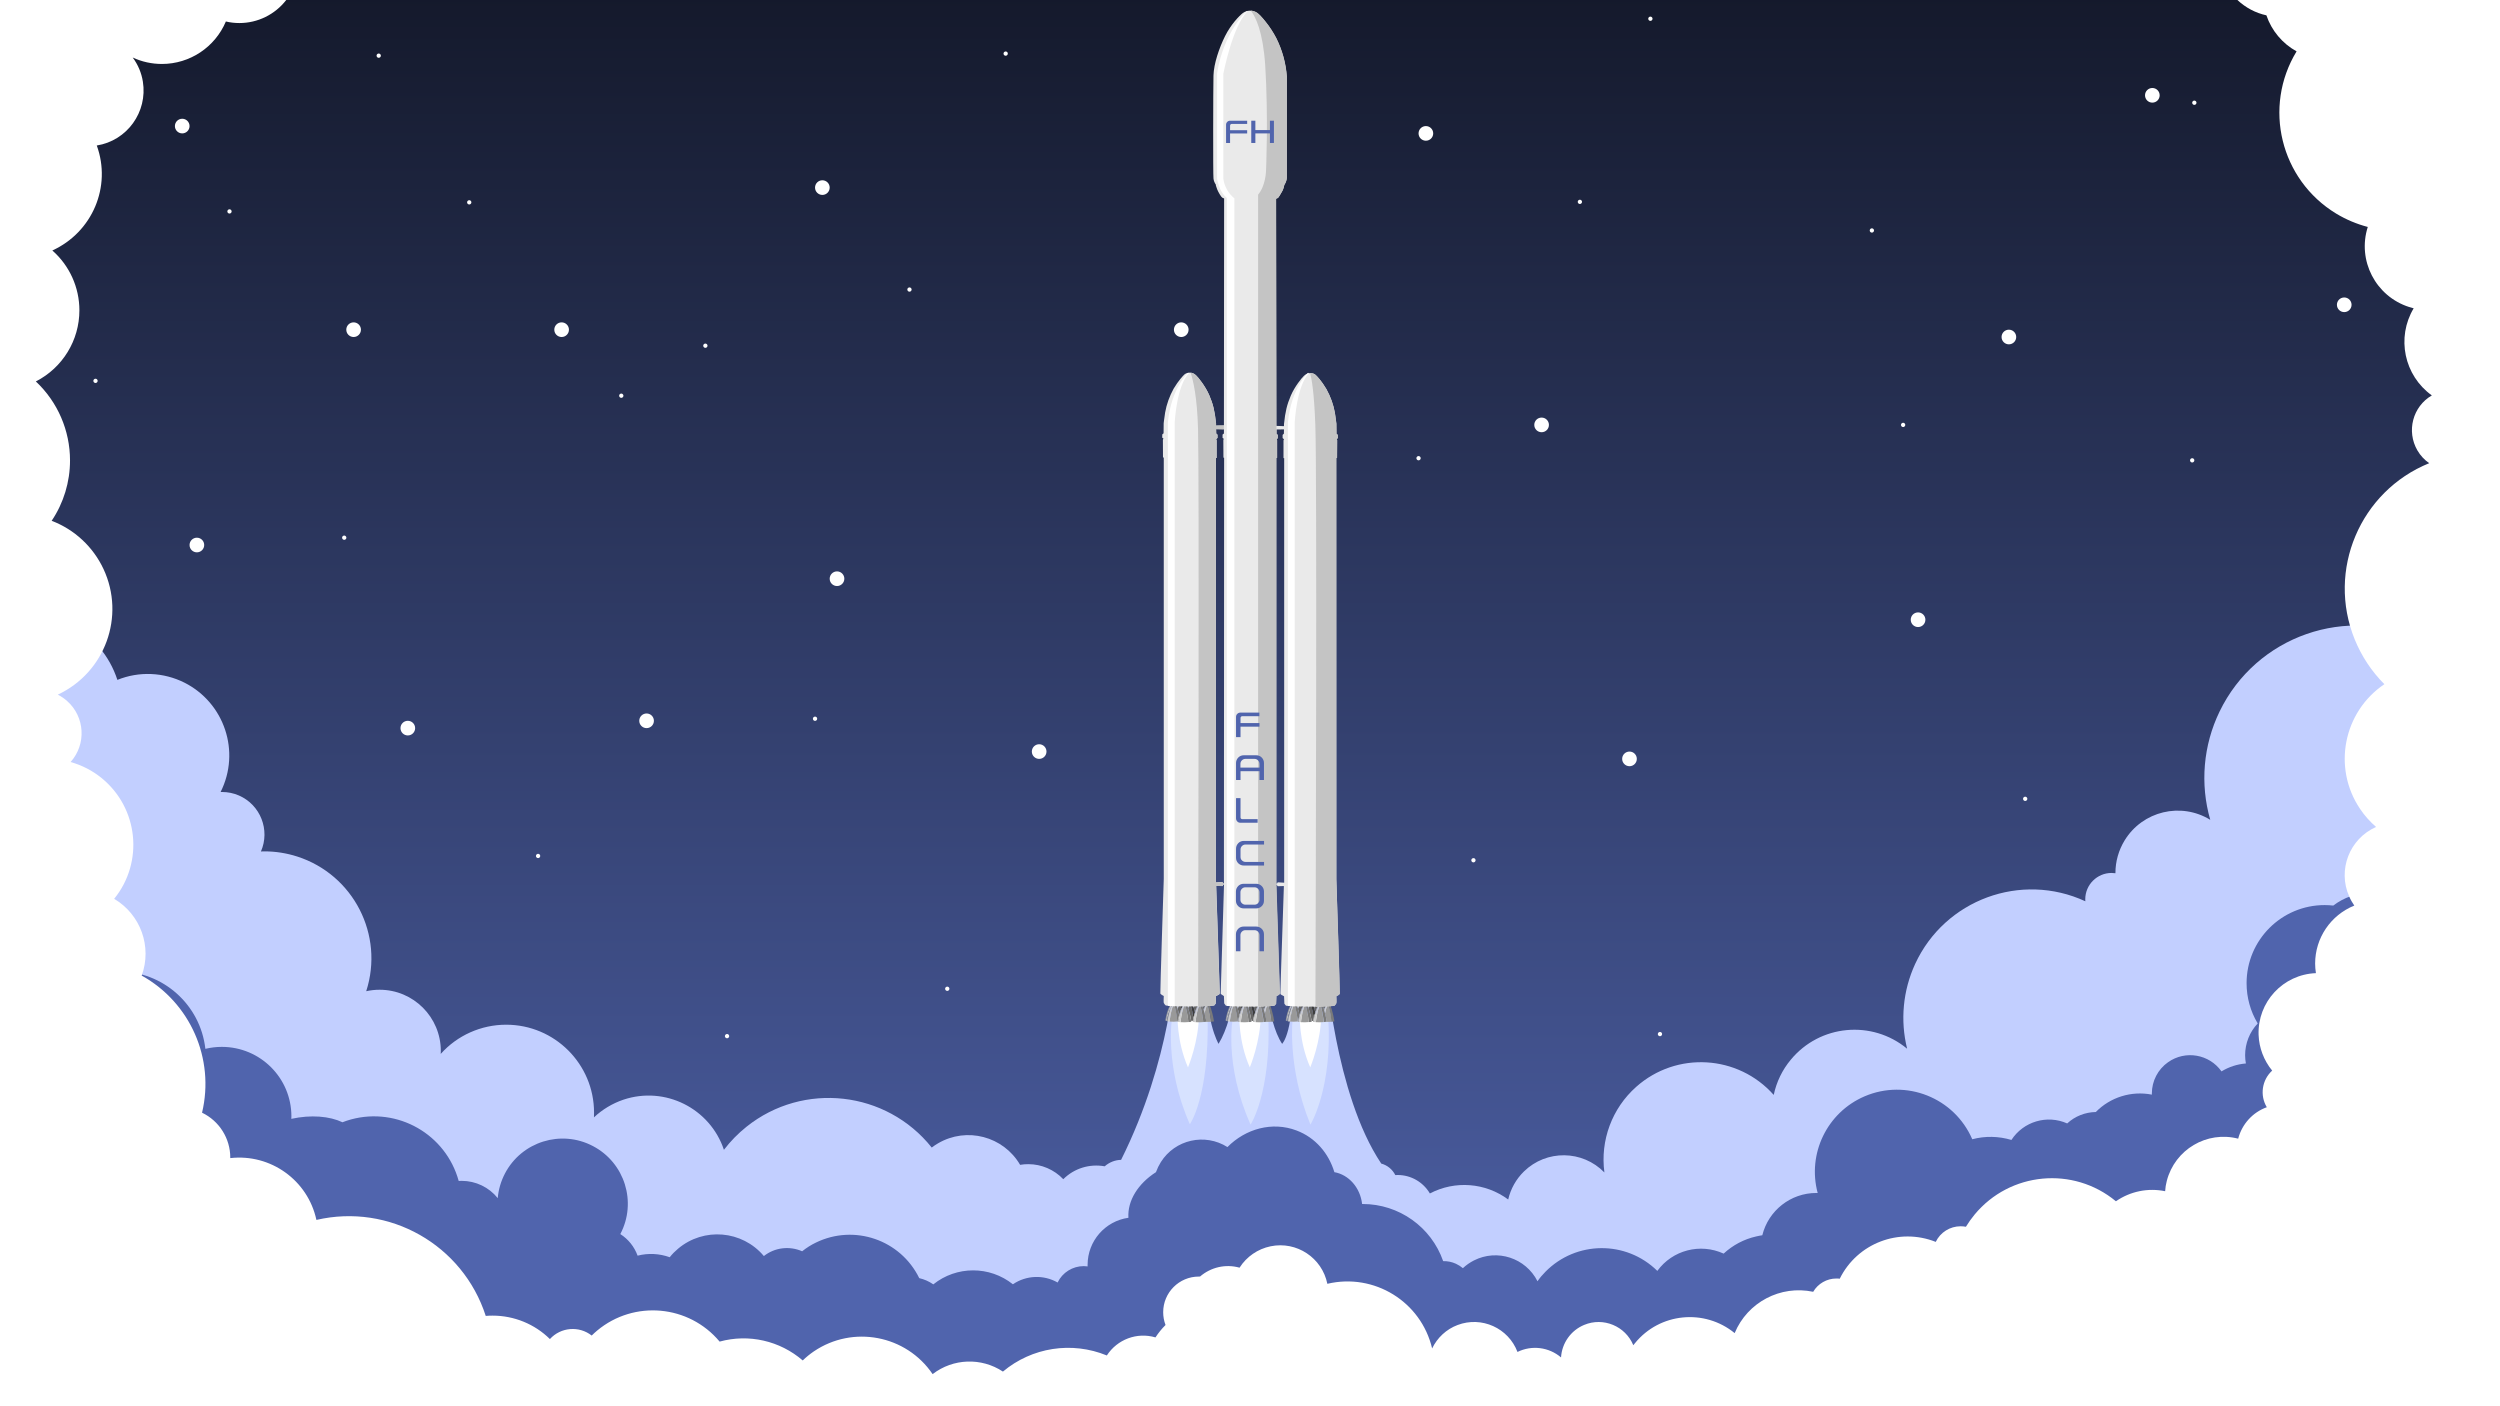 <?xml version="1.0" encoding="utf-8"?>
<!-- Generator: Adobe Illustrator 22.1.0, SVG Export Plug-In . SVG Version: 6.00 Build 0)  -->
<svg version="1.1" id="Layer_1" xmlns="http://www.w3.org/2000/svg" xmlns:xlink="http://www.w3.org/1999/xlink" x="0px" y="0px"
	 viewBox="0 0 2560 1440" style="enable-background:new 0 0 2560 1440;" xml:space="preserve">
<rect x="0" y="0" width="2560" height="1440" fill="#333333" stroke="none"/>
<style type="text/css">
	.st0{fill:url(#SVGID_1_);}
	.st1{fill:#FFFFFF;}
	.st2{fill:#C2CFFF;}
	.st3{fill:#D7E2FF;}
	.st4{fill:#5064AD;}
	.st5{fill:#999999;}
	.st6{fill:#CCCCCC;}
	.st7{fill:#666666;}
	.st8{fill:#3D3D3D;}
	.st9{fill:#7A7A7A;}
	.st10{fill:#EAEAEA;}
	.st11{fill:#C4C4C4;}
	.st12{enable-background:new    ;}
</style>
<title>Artboard 1</title>
<linearGradient id="SVGID_1_" gradientUnits="userSpaceOnUse" x1="1280" y1="1435" x2="1280" y2="-489">
	<stop  offset="0" style="stop-color:#5064AD"/>
	<stop  offset="1" style="stop-color:#000000"/>
</linearGradient>
<rect class="st0" width="2560" height="1440"/>
<circle class="st1" cx="186.6" cy="129.1" r="7.5"/>
<circle class="st1" cx="362.1" cy="337.6" r="7.5"/>
<circle class="st1" cx="575.1" cy="337.6" r="7.5"/>
<circle class="st1" cx="662.1" cy="738.1" r="7.5"/>
<circle class="st1" cx="857.1" cy="592.6" r="7.5"/>
<circle class="st1" cx="1064.1" cy="769.6" r="7.5"/>
<circle class="st1" cx="417.6" cy="745.6" r="7.5"/>
<circle class="st1" cx="201.6" cy="558.1" r="7.5"/>
<circle class="st1" cx="164.1" cy="793.6" r="7.5"/>
<circle class="st1" cx="1209.6" cy="337.6" r="7.5"/>
<circle class="st1" cx="842.1" cy="192.1" r="7.5"/>
<circle class="st1" cx="1460.1" cy="136.6" r="7.5"/>
<circle class="st1" cx="1578.6" cy="435.1" r="7.5"/>
<circle class="st1" cx="1668.6" cy="777.1" r="7.5"/>
<circle class="st1" cx="1964.1" cy="634.6" r="7.5"/>
<circle class="st1" cx="2057.1" cy="345.1" r="7.5"/>
<circle class="st1" cx="2204" cy="97.6" r="7.5"/>
<circle class="st1" cx="2400.5" cy="312.1" r="7.5"/>
<circle class="st1" cx="2439.5" cy="678.1" r="7.5"/>
<circle class="st1" cx="2232.5" cy="967.6" r="7.5"/>
<path class="st1" d="M636.2,403c-1.2,0-2.2,1-2.2,2.2s1,2.2,2.2,2.2s2.2-1,2.2-2.2l0,0C638.3,404,637.4,403,636.2,403z"/>
<path class="st1" d="M722.3,351.8c-1.2,0-2.2,1-2.2,2.2s1,2.2,2.2,2.2s2.2-1,2.2-2.2l0,0C724.5,352.8,723.5,351.8,722.3,351.8z"/>
<path class="st1" d="M931.3,294.3c-1.2,0-2.2,1-2.2,2.2s1,2.2,2.2,2.2s2.2-1,2.2-2.2l0,0C933.5,295.3,932.5,294.3,931.3,294.3z"/>
<path class="st1" d="M480.5,205c-1.2,0-2.2,1-2.2,2.2s1,2.2,2.2,2.2s2.2-1,2.2-2.2S481.7,205,480.5,205L480.5,205z"/>
<path class="st1" d="M235,214.3c-1.2,0-2.2,1-2.2,2.2s1,2.2,2.2,2.2s2.2-1,2.2-2.2l0,0C237.2,215.3,236.2,214.3,235,214.3z"/>
<path class="st1" d="M352.5,548.4c-1.2,0-2.2,1-2.2,2.2s1,2.2,2.2,2.2s2.2-1,2.2-2.2l0,0C354.6,549.4,353.7,548.4,352.5,548.4z"/>
<path class="st1" d="M834.6,733.8c-1.2,0-2.2,1-2.2,2.2s1,2.2,2.2,2.2s2.2-1,2.2-2.2l0,0C836.8,734.7,835.8,733.8,834.6,733.8z"/>
<path class="st1" d="M551,874.3c-1.2,0-2.2,1-2.2,2.2s1,2.2,2.2,2.2s2.2-1,2.2-2.2l0,0C553.2,875.3,552.2,874.3,551,874.3z"/>
<path class="st1" d="M97.8,387.8c-1.2,0-2.2,1-2.2,2.2s1,2.2,2.2,2.2s2.2-1,2.2-2.2S99,387.8,97.8,387.8L97.8,387.8z"/>
<path class="st1" d="M387.8,54.8c-1.2,0-2.2,1-2.2,2.2s1,2.2,2.2,2.2s2.2-1,2.2-2.2S389,54.8,387.8,54.8L387.8,54.8z"/>
<path class="st1" d="M1029.8,52.7c-1.2,0-2.2,1-2.2,2.2s1,2.2,2.2,2.2s2.2-1,2.2-2.2l0,0C1032,53.6,1031,52.7,1029.8,52.7
	L1029.8,52.7z"/>
<path class="st1" d="M1690,17c-1.2,0-2.2,1-2.2,2.2s1,2.2,2.2,2.2s2.2-1,2.2-2.2S1691.2,17,1690,17L1690,17z"/>
<path class="st1" d="M1617.8,204.5c-1.2,0-2.2,1-2.2,2.2s1,2.2,2.2,2.2s2.2-1,2.2-2.2S1619,204.5,1617.8,204.5L1617.8,204.5z"/>
<path class="st1" d="M1452.6,467c-1.2,0-2.2,1-2.2,2.2s1,2.2,2.2,2.2s2.2-1,2.2-2.2C1454.8,468,1453.8,467,1452.6,467L1452.6,467z"
	/>
<path class="st1" d="M1948.8,432.9c-1.2,0-2.2,1-2.2,2.2s1,2.2,2.2,2.2s2.2-1,2.2-2.2S1950,432.9,1948.8,432.9L1948.8,432.9z"/>
<path class="st1" d="M1916.8,233.8c-1.2,0-2.2,1-2.2,2.2s1,2.2,2.2,2.2s2.2-1,2.2-2.2S1918,233.8,1916.8,233.8L1916.8,233.8z"/>
<path class="st1" d="M2247,103c-1.2,0-2.2,1-2.2,2.2s1,2.2,2.2,2.2s2.2-1,2.2-2.2l0,0C2249.2,104,2248.2,103,2247,103z"/>
<path class="st1" d="M2244.8,469.2c-1.2,0-2.2,1-2.2,2.2s1,2.2,2.2,2.2s2.2-1,2.2-2.2l0,0C2247,470.1,2246,469.2,2244.8,469.2
	L2244.8,469.2z"/>
<path class="st1" d="M2073.8,815.8c-1.2,0-2.2,1-2.2,2.2s1,2.2,2.2,2.2s2.2-1,2.2-2.2l0,0C2076,816.8,2075,815.8,2073.8,815.8z"/>
<path class="st1" d="M1699.8,1056.7c-1.2,0-2.2,1-2.2,2.2s1,2.2,2.2,2.2s2.2-1,2.2-2.2l0,0C1702,1057.6,1701,1056.7,1699.8,1056.7
	L1699.8,1056.7z"/>
<path class="st1" d="M1508.8,878.7c-1.2,0-2.2,1-2.2,2.2s1,2.2,2.2,2.2s2.2-1,2.2-2.2l0,0C1511,879.6,1510,878.7,1508.8,878.7
	L1508.8,878.7z"/>
<path class="st1" d="M970,1010.3c-1.2,0-2.2,1-2.2,2.2s1,2.2,2.2,2.2s2.2-1,2.2-2.2l0,0C972.2,1011.3,971.2,1010.3,970,1010.3z"/>
<path class="st1" d="M744.5,1058.8c-1.2,0-2.2,1-2.2,2.2s1,2.2,2.2,2.2s2.2-1,2.2-2.2S745.7,1058.8,744.5,1058.8L744.5,1058.8z"/>
<path class="st2" d="M2560,695.3V585.8c-30.2-12.1-64.6,2.5-76.7,32.8c-4.8,11.9-5.6,25.1-2.2,37.5c-77.6-37.5-170.8-5-208.3,72.6
	c-16.7,34.5-20.1,74-9.5,110.8c-30-18.4-69.3-9-87.7,21.1c-6.1,10-9.4,21.5-9.4,33.3c0,0.1,0,0.2,0,0.3c-1.3-0.2-2.6-0.3-3.9-0.3
	c-14.9,0-27,12.1-27,27c0,0.7,0,1.4,0.1,2c-65.8-30.4-143.9-1.7-174.3,64.2c-12.5,27.2-15.4,57.8-8.2,86.8
	c-36-29.8-89.3-24.8-119.1,11.2c-8.7,10.4-14.7,22.8-17.5,36.1c-36.6-41.2-99.6-44.9-140.8-8.3c-24.8,22-37,54.9-32.6,87.7
	c-22.5-23.1-59.4-23.5-82.4-1c-8,7.8-13.6,17.8-16.1,28.7c-23.3-17.3-54.5-19.7-80.2-6.2c-6.9-11.7-19.4-18.9-33-18.9
	c-0.8,0-1.6,0-2.4,0.1c-2.9-5.8-8.1-10.1-14.4-11.8c-47.8-71.3-56.7-201.8-56.7-201.8l-34.4-0.2c2.7,67.3-10.4,79.4-10.4,79.4
	c-16-24.1-18.1-80-18.1-80H1266c0,0,0,50.1-18.2,80c0,0-15-25.4-11.8-79.2l-33,0.2c0,0-3.1,93.8-55,197.8
	c-6.2,0.1-12.1,2.5-16.8,6.6c-15.5-2.8-31.3,2.1-42.4,13.2c-9.3-9.8-22.3-15.4-35.8-15.4c-2.8,0-5.7,0.2-8.4,0.7
	c-17.1-29.3-54.8-39.2-84.1-22c-2.2,1.3-4.4,2.7-6.4,4.3c-46.5-58.3-131.5-67.8-189.7-21.3c-8.6,6.9-16.4,14.8-23.1,23.6
	c-14.3-42.6-60.4-65.6-103-51.3c-11.2,3.8-21.5,10-30.1,18.1c0.1-1.6,0.1-3.3,0.1-4.9c0-49.7-40.3-90-90-90c-25.6,0-50,10.9-67,29.9
	c0-1,0.1-2,0.1-3c0-34.6-28-62.7-62.7-62.7c-4.6,0-9.2,0.5-13.7,1.5c18.6-57.6-13-119.3-70.6-137.9c-10.9-3.5-22.2-5.3-33.6-5.3
	c-1.2,0-2.4,0-3.6,0.1c9.6-22-0.5-47.7-22.5-57.3c-5.5-2.4-11.4-3.6-17.4-3.6h-1.4c20.7-41.2,4-91.3-37.1-112
	c-21.4-10.7-46.4-11.8-68.6-2.8c-16.3-50.1-69.1-78.7-120-65v779h2560V695.3H2560z"/>
<path class="st3" d="M1200.3,1041.4c0,0-8.5,49.8,18.1,109.8c0,0,19.9-27.5,18.2-109.8H1200.3z"/>
<path class="st3" d="M1262.5,1041.8c0,0-9.7,47.5,18.1,109.8c0,0,21.2-32.3,18.2-109.8H1262.5z"/>
<path class="st3" d="M1360.1,1041.8h-36.3c0,0-6.4,49.8,18.1,109.8C1342,1151.5,1364.8,1113.8,1360.1,1041.8z"/>
<path class="st4" d="M2486.1,823c-5.9,15.5-8.1,32.1-6.4,48.6c-21.2,4.6-36.8,22.6-38.3,44.3c-4.6-1-9.2-1.6-13.9-1.6
	c-13.8,0-27.3,4.6-38.2,13c-2.9-0.3-5.8-0.5-8.8-0.5c-44.2,0-80,35.8-80,80c0,14.5,3.9,28.8,11.4,41.2c-8.3,8.8-12.9,20.4-12.9,32.6
	c0,2.8,0.3,5.7,0.8,8.4c-8.9,0.7-17.4,3.5-25,8.1c-12.5-17.7-37-21.9-54.7-9.4c-10.4,7.3-16.6,19.3-16.6,32c0,0.4,0,0.8,0,1.2
	c-20.9-4.1-42.5,2.6-57.4,17.8c-10.9,0.2-21.3,4.3-29.3,11.7c-20.6-9.2-44.8-2-57.1,16.9c-13.1-3.9-27-4.2-40.1-0.7
	c-18.4-42.6-67.8-62.2-110.4-43.9c-38.3,16.5-58.7,58.7-47.9,98.9c-0.5,0-1,0-1.4,0c-26.2,0-49,17.9-55.3,43.3
	c-2.1,0.3-4.1,0.7-6.2,1.2c-12.5,2.8-24,8.9-33.4,17.6c-24-11-52.4-3.6-67.9,17.7c-31.9-31.4-83.1-31-114.5,0.8
	c-3,3-5.8,6.3-8.2,9.8c-12.1-23.9-41.3-33.4-65.1-21.3c-4.1,2.1-7.9,4.7-11.3,7.9c-2.2-1.8-4.5-3.3-7.1-4.5
	c-4.1-1.9-8.6-2.8-13.1-2.7c-12.2-35-45.3-58.5-82.4-58.5h-0.6c-1.9-16.7-13.6-30-28.4-32.6c-5.8-19.3-19.4-35.4-38.8-42.7
	c-24.8-9.4-52.1-1.8-70.7,17c-23.1-14.6-53.7-7.7-68.2,15.4c-2,3.2-3.7,6.7-5,10.3c-18.3,11.7-29.3,29.2-28.2,46.7
	c-23.9,3.4-41.7,23.8-41.8,48c0,0.6,0,1.2,0,1.8c-1.3-0.2-2.6-0.3-3.9-0.3c-11.4,0-21.9,6.5-26.8,16.8c-14.3-8.2-32.1-7.5-45.8,1.8
	c-23.8-19-57.7-19-81.5,0.1c-4.4-3.1-9.3-5.2-14.4-6.4c-19.2-39.3-66.5-55.5-105.8-36.4c-5,2.4-9.7,5.4-14.1,8.9
	c-13-5.7-28.1-3.9-39.2,4.9c-22.2-26.4-61.6-29.7-87.9-7.5c-3.1,2.6-6,5.5-8.5,8.7c-10.6-3.8-22-4.4-32.9-1.6
	c-3.3-9.1-9.5-16.9-17.7-22.1c17.2-32.6,4.6-73-28-90.1c-32.6-17.2-73-4.6-90.1,28c-4.1,7.9-6.7,16.5-7.4,25.3
	c-9-11.2-22.6-17.7-36.9-17.7c-1,0-2.1,0.1-3.1,0.1c-13.1-47.8-62.4-76-110.3-63c-3,0.8-5.9,1.8-8.7,2.9
	c-13.3-6.3-32.3-7.9-52.4-3.5c0-0.8,0.1-1.7,0.1-2.5c0-39.4-31.9-71.2-71.3-71.2c-5.7,0-11.3,0.7-16.8,2
	c-5.1-45.1-43.3-79.3-88.7-79.3c-4.2,0-8.3,0.3-12.4,0.9c-2.3-23.9-23.5-41.5-47.4-39.2c-2.8,0.3-5.5,0.8-8.1,1.6
	c-1.9-17-15.2-30.6-32.2-32.9c0.6-3.6,0.9-7.2,1-10.8c0-18.4-8.1-35.9-22.1-47.8V1409h2560V760.2
	C2529.1,763.9,2499.5,787.6,2486.1,823z"/>
<path class="st1" d="M1216.5,1093c0,0,11.2-26.7,11.2-54.3h-21.8C1205.8,1038.7,1204.6,1065.8,1216.5,1093z"/>
<path class="st1" d="M1279.8,1093c0,0,11.2-26.7,11.2-54.3h-21.8C1269.1,1038.7,1267.8,1065.8,1279.8,1093z"/>
<path class="st1" d="M1331,1038.7c0,0-1.3,27.2,10.7,54.3c0,0,11.2-26.7,11.2-54.3H1331z"/>
<path class="st5" d="M1198.6,1028.5c0,0-3.4,5-5.3,16.2c0,0,0,0.4,0.3,0.5l0.5,0.1c0.8-5.8,2.5-11.5,5-16.8L1198.6,1028.5
	L1198.6,1028.5z"/>
<path class="st6" d="M1194.8,1045.3c0.7-4.7,2.1-9.4,4-13.8c0.3-1.1,0.7-2.2,1-3h-0.8c-2.5,5.3-4.2,11-5,16.8l0,0H1194.8
	L1194.8,1045.3z"/>
<path class="st7" d="M1207.5,1039.3c0.6-2.1,1.3-4.2,2.2-6.2c-0.5-2-0.9-3.7-1.1-4.5h-1.2c-0.6,1.5-1,3-1.4,4.5
	C1206.5,1035.2,1207.1,1037.3,1207.5,1039.3z"/>
<path class="st5" d="M1206.5,1028.6h-0.4c-0.4,0.6-0.7,1.3-1,1.9l0.3,0.8C1206,1029.6,1206.5,1028.6,1206.5,1028.6z"/>
<path class="st8" d="M1211.1,1030.1c-0.2-0.6-0.4-1.1-0.6-1.6h-2v0.1c0.2,0.8,0.6,2.4,1.1,4.5
	C1210,1032.1,1210.5,1031.1,1211.1,1030.1z"/>
<path class="st6" d="M1205.9,1033c0.4-1.5,0.9-3,1.4-4.5h-0.8c0,0-0.5,1-1.2,2.7C1205.5,1031.9,1205.7,1032.4,1205.9,1033z"/>
<path class="st7" d="M1231,1029.6c0.5,1.3,1,2.8,1.4,4.2c0.2-0.5,0.3-0.9,0.5-1.3c-0.4-1.7-0.7-3.1-0.9-3.8h-1.2l-0.3,0.8h0.5
	V1029.6z"/>
<path class="st5" d="M1230,1028.8h-0.4c0,0-0.2,0.3-0.5,0.8h0.5L1230,1028.8z"/>
<path class="st8" d="M1234.3,1029.8c-0.1-0.4-0.3-0.7-0.4-1.1h-2l0,0c0.2,0.7,0.5,2.1,0.9,3.8
	C1233.3,1031.6,1233.8,1030.7,1234.3,1029.8z"/>
<path class="st6" d="M1230.5,1029.6l0.3-0.8h-0.8l-0.4,0.8H1230.5z"/>
<path class="st7" d="M1223.6,1036.5c0.6-1.9,1.4-3.8,2.3-5.7c-0.4-1.6-0.7-2.8-0.8-3.4h-1.2c-0.6,1.5-1.1,3-1.5,4.6
	C1222.8,1033.5,1223.2,1035.1,1223.6,1036.5z"/>
<path class="st5" d="M1223.1,1027.4h-0.4c-0.4,0.6-0.8,1.3-1.1,2c0.1,0.3,0.2,0.6,0.3,0.8
	C1222.5,1028.5,1223.1,1027.4,1223.1,1027.4z"/>
<path class="st8" d="M1226.6,1029.7h1.2c-0.3-0.8-0.5-1.6-0.8-2.3h-2v0.1c0.2,0.7,0.5,1.9,0.8,3.4
	C1226.3,1030.1,1226.6,1029.7,1226.6,1029.7z"/>
<path class="st6" d="M1222.3,1032c0.4-1.6,0.9-3.1,1.5-4.6h-0.8c0,0-0.5,1-1.3,2.9C1222,1030.9,1222.2,1031.4,1222.3,1032z"/>
<path class="st7" d="M1222,1042.5c-0.6-4.7-1.6-9.4-2.8-14.1h-1.2c-0.5,1.2-0.9,2.5-1.3,3.8c1.4,4.4,2.4,8.8,3.2,13.3l1.5-0.1
	C1221.6,1044.3,1221.8,1043.4,1222,1042.5z"/>
<path class="st5" d="M1217.1,1028.4h-0.4c-0.3,0.5-0.6,1-0.8,1.5c0.1,0.3,0.2,0.5,0.3,0.7
	C1216.7,1029.2,1217.1,1028.4,1217.1,1028.4z"/>
<path class="st8" d="M1222,1042.5c0.4-2,1-4,1.6-5.9c-0.4-1.5-0.8-3-1.2-4.5c-0.2-0.6-0.4-1.2-0.6-1.7c-0.1-0.3-0.2-0.6-0.3-0.8
	s-0.3-0.8-0.4-1.1h-1.9v0.1C1220.4,1033,1221.4,1037.7,1222,1042.5z"/>
<path class="st6" d="M1216.7,1032.2c0.4-1.3,0.8-2.5,1.3-3.8h-0.8c0,0-0.4,0.8-1,2.2C1216.3,1031.1,1216.5,1031.6,1216.7,1032.2z"/>
<path class="st5" d="M1202.6,1029.1h-1.2c-1.2,3.4-2.2,6.8-2.8,10.3c-0.7,3.6-0.8,6.6-0.8,6.7c2.6,0.2,5.3,0.2,7.9-0.1
	C1205.1,1040.3,1204.1,1034.6,1202.6,1029.1z"/>
<path class="st5" d="M1197.7,1046.1l-2.1-0.2C1196,1045.9,1196.7,1046,1197.7,1046.1z"/>
<path class="st5" d="M1200.6,1029.1h0.7c-0.1-0.2-0.1-0.4-0.2-0.6h-1.2c-0.3,0.9-0.7,1.9-1,3c-1.9,4.4-3.3,9-4,13.8v0.1l-0.7-0.1
	l0.7,0.1c0,0.1,0,0.4,0.3,0.4l0.5,0.1C1196.4,1040.1,1198.1,1034.4,1200.6,1029.1z"/>
<path class="st9" d="M1207.5,1039.3c-0.4-2-1-4.2-1.6-6.3c-0.2-0.6-0.4-1.2-0.6-1.7l-0.3-0.8c-0.2-0.5-0.3-1-0.5-1.4h-1.3l-0.2-0.6
	h-2l0,0c0,0.2,0.1,0.3,0.2,0.6h1.3c1.5,5.5,2.5,11.2,3.1,16.9l0,0h0.4v-0.1C1206.5,1043.4,1207,1041.2,1207.5,1039.3z"/>
<path class="st6" d="M1198.6,1039.4c0.6-3.5,1.5-7,2.8-10.3h-0.8c-2.5,5.3-4.2,11-5,16.8l0,0l2.1,0.2l0,0
	C1197.7,1046.1,1197.9,1043.1,1198.6,1039.4z"/>
<path class="st5" d="M1213.8,1029.7h-1.2c-1.2,3.3-2.2,6.8-2.8,10.3c-0.7,3.6-0.8,6.6-0.8,6.7c2.6,0.2,5.3,0.2,7.9-0.1
	C1216.3,1040.9,1215.3,1035.2,1213.8,1029.7z"/>
<path class="st5" d="M1208.9,1046.6l-2.1-0.2C1207.3,1046.5,1208,1046.6,1208.9,1046.6z"/>
<path class="st5" d="M1211.8,1029.7h-0.4c-0.1,0.2-0.2,0.3-0.3,0.5c-0.5,0.9-1,1.9-1.4,2.9c-0.9,2-1.6,4.1-2.2,6.2
	c-0.5,1.9-1,4.1-1.5,6.6v0.1c0,0.2,0.1,0.4,0.3,0.4l0.5,0.1C1207.6,1040.6,1209.3,1035,1211.8,1029.7z"/>
<path class="st9" d="M1216.7,1032.2c-0.2-0.5-0.3-1-0.5-1.6c-0.1-0.3-0.2-0.5-0.3-0.7l-0.1-0.3h-2v0.1c1.5,5.5,2.5,11.2,3.1,16.9
	l0,0h0.6h0.1c0.6,0,1.2-0.1,1.9-0.2c0,0,0.4,0,0.4-0.3c0-0.2,0-0.3-0.1-0.5C1219.1,1041,1218,1036.5,1216.7,1032.2z"/>
<path class="st6" d="M1209.8,1040c0.6-3.5,1.5-7,2.8-10.3h-0.8c-2.5,5.3-4.2,11-5,16.8l0,0l2.1,0.2l0,0
	C1208.9,1046.7,1209.2,1043.6,1209.8,1040z"/>
<path class="st5" d="M1235.8,1029.4c-1,2.7-1.8,5.5-2.4,8.3c1.1,4.3,1.7,8.1,1.7,8.3c0,0.2-0.2,0.4-0.4,0.3l-1.1,0.1
	c2.2,0.1,4.3,0,6.5-0.1c-0.6-5.7-1.6-11.4-3.1-16.9L1235.8,1029.4L1235.8,1029.4z"/>
<path class="st5" d="M1232.4,1033.9c0.1,0.4,0.2,0.8,0.3,1.1c0.6-1.9,1.4-3.8,2.3-5.6h-0.4l-0.3,0.4c-0.5,0.9-1,1.8-1.4,2.8
	C1232.8,1033,1232.6,1033.4,1232.4,1033.9z"/>
<path class="st9" d="M1237,1029.3L1237,1029.3c1.5,5.6,2.5,11.2,3.1,17l0,0l0.6-0.1h0.1c0.6,0,1.2-0.1,1.9-0.2c0,0,0.4,0,0.4-0.3
	c-0.9-5.6-2.3-11.1-4.2-16.4H1237z"/>
<path class="st6" d="M1232.8,1035c0.3,0.9,0.5,1.8,0.7,2.7c0.6-2.8,1.4-5.6,2.4-8.3h-0.8C1234.1,1031.2,1233.4,1033.1,1232.8,1035z"
	/>
<path class="st5" d="M1229.1,1029.7L1229.1,1029.7L1229.1,1029.7h-1.2c-1.2,3.4-2.2,6.8-2.8,10.3c-0.7,3.6-0.8,6.6-0.8,6.7
	c2.6,0.2,5.3,0.2,7.9-0.1C1231.6,1040.9,1230.6,1035.2,1229.1,1029.7z"/>
<path class="st5" d="M1224.2,1046.7l-2.1-0.2C1222.5,1046.5,1223.2,1046.6,1224.2,1046.7z"/>
<path class="st5" d="M1227.1,1029.7h-0.4c0,0-0.3,0.4-0.7,1.2c-0.9,1.8-1.7,3.7-2.3,5.7c-0.6,1.9-1.2,3.9-1.6,5.9
	c-0.2,0.9-0.4,1.9-0.6,2.9c0,0.2-0.1,0.3-0.1,0.5c0,0,0,0.4,0.3,0.5l0.5,0.1C1222.9,1040.7,1224.5,1035,1227.1,1029.7z"/>
<path class="st9" d="M1235.2,1046c0-0.2-0.6-4-1.7-8.3c-0.2-0.9-0.4-1.8-0.7-2.7c-0.1-0.4-0.2-0.8-0.3-1.1c-0.4-1.5-0.9-2.9-1.4-4.2
	h-2l0,0c1.5,5.5,2.5,11.2,3.1,16.9l0,0l0.6-0.1h0.1l0.8-0.1l1.1-0.1C1234.9,1046.4,1235.1,1046.2,1235.2,1046L1235.2,1046z"/>
<path class="st6" d="M1225.1,1040c0.6-3.5,1.5-7,2.8-10.3h-0.8c-2.5,5.3-4.2,11-5,16.8l0,0l2.1,0.2l0,0
	C1224.2,1046.7,1224.4,1043.7,1225.1,1040z"/>
<path class="st5" d="M1260.3,1028.5c0,0-3.4,5-5.3,16.2c0,0,0,0.4,0.3,0.5l0.5,0.1c0.8-5.8,2.5-11.5,5-16.8L1260.3,1028.5
	L1260.3,1028.5z"/>
<path class="st6" d="M1256.5,1045.3c0.7-4.7,2.1-9.4,4-13.8c0.3-1.1,0.7-2.2,1-3h-0.8c-2.5,5.3-4.2,11-5,16.8l0,0H1256.5
	C1256.4,1045.4,1256.5,1045.3,1256.5,1045.3z"/>
<path class="st7" d="M1269.2,1039.3c0.6-2.1,1.3-4.2,2.1-6.2c-0.5-2-0.9-3.7-1.1-4.5h-1.3c-0.6,1.5-1.1,3-1.4,4.5
	C1268.2,1035.2,1268.8,1037.3,1269.2,1039.3z"/>
<path class="st5" d="M1268.2,1028.6h-0.4c-0.4,0.6-0.7,1.3-1.1,1.9c0.1,0.3,0.2,0.6,0.3,0.8
	C1267.7,1029.6,1268.2,1028.6,1268.2,1028.6z"/>
<path class="st8" d="M1272.8,1030.1c-0.2-0.6-0.4-1.1-0.6-1.6h-2v0.1c0.2,0.8,0.6,2.4,1.1,4.5
	C1271.7,1032.1,1272.2,1031.1,1272.8,1030.1z"/>
<path class="st6" d="M1267.6,1033c0.4-1.5,0.9-3,1.4-4.5h-0.8c0,0-0.5,1-1.2,2.7C1267.2,1031.9,1267.4,1032.4,1267.6,1033z"/>
<path class="st7" d="M1292.7,1029.6c0.5,1.3,1,2.8,1.4,4.2c0.2-0.5,0.4-0.9,0.5-1.3c-0.4-1.7-0.8-3.1-0.9-3.8h-1.2
	c-0.1,0.3-0.2,0.6-0.3,0.8h0.5V1029.6z"/>
<path class="st5" d="M1291.7,1028.8h-0.4c0,0-0.2,0.3-0.5,0.8h0.5C1291.6,1029.1,1291.7,1028.8,1291.7,1028.8z"/>
<path class="st8" d="M1296.1,1029.8c-0.1-0.4-0.3-0.7-0.4-1.1h-2l0,0c0.2,0.7,0.5,2.1,0.9,3.8
	C1295,1031.6,1295.5,1030.7,1296.1,1029.8z"/>
<path class="st6" d="M1292.2,1029.6c0.1-0.3,0.2-0.6,0.3-0.8h-0.8c0,0-0.2,0.3-0.4,0.8H1292.2z"/>
<path class="st7" d="M1285.3,1036.5c0.6-1.9,1.4-3.8,2.3-5.7c-0.4-1.6-0.7-2.8-0.9-3.4h-1.2c-0.6,1.5-1.1,3-1.5,4.6
	C1284.5,1033.5,1284.9,1035.1,1285.3,1036.5z"/>
<path class="st5" d="M1284.8,1027.4h-0.4c-0.4,0.6-0.8,1.3-1.1,2l0.3,0.8C1284.2,1028.5,1284.8,1027.4,1284.8,1027.4z"/>
<path class="st8" d="M1288.3,1029.7h1.2c-0.3-0.8-0.5-1.6-0.8-2.3h-2v0.1c0.2,0.7,0.5,1.9,0.9,3.4
	C1288.1,1030.1,1288.3,1029.7,1288.3,1029.7z"/>
<path class="st6" d="M1284.1,1032c0.4-1.6,0.9-3.1,1.5-4.6h-0.8c0,0-0.5,1-1.3,2.9C1283.7,1030.9,1283.9,1031.4,1284.1,1032z"/>
<path class="st7" d="M1283.7,1042.5c-0.6-4.7-1.6-9.4-2.8-14.1h-1.2c-0.5,1.2-0.9,2.5-1.3,3.8c1.4,4.4,2.4,8.8,3.2,13.3l1.5-0.1
	C1283.3,1044.3,1283.4,1043.4,1283.7,1042.5z"/>
<path class="st5" d="M1278.8,1028.4h-0.4c-0.3,0.5-0.6,1-0.8,1.5c0.1,0.3,0.2,0.5,0.3,0.7
	C1278.4,1029.2,1278.8,1028.4,1278.8,1028.4z"/>
<path class="st8" d="M1283.7,1042.5c0.4-2,1-4,1.6-5.9c-0.4-1.5-0.8-3-1.2-4.5c-0.2-0.6-0.4-1.2-0.6-1.7l-0.3-0.8
	c-0.1-0.4-0.3-0.8-0.4-1.1h-2v0.1C1282,1033,1283,1037.7,1283.7,1042.5z"/>
<path class="st6" d="M1278.4,1032.2c0.3-1.3,0.8-2.5,1.3-3.8h-0.8c0,0-0.4,0.8-1,2.2C1278,1031.1,1278.2,1031.6,1278.4,1032.2z"/>
<path class="st5" d="M1264.3,1029.1h-1.2c-1.2,3.4-2.2,6.8-2.8,10.3c-0.7,3.6-0.9,6.6-0.9,6.7c2.6,0.2,5.3,0.2,7.9-0.1
	C1266.8,1040.3,1265.8,1034.6,1264.3,1029.1z"/>
<path class="st5" d="M1259.4,1046.1l-2.1-0.2C1257.7,1045.9,1258.4,1046,1259.4,1046.1z"/>
<path class="st5" d="M1262.3,1029.1h0.7c-0.1-0.2-0.1-0.4-0.2-0.6h-1.2c-0.3,0.9-0.7,1.9-1,3c-1.9,4.4-3.3,9-4,13.8c0,0,0,0,0,0.1
	l-0.7-0.1l0.7,0.1c0,0.1,0,0.4,0.3,0.4l0.5,0.1C1258.1,1040.1,1259.8,1034.4,1262.3,1029.1z"/>
<path class="st9" d="M1269.2,1039.3c-0.4-2-1-4.2-1.6-6.3c-0.2-0.6-0.4-1.2-0.6-1.7c-0.1-0.3-0.2-0.6-0.3-0.8
	c-0.2-0.5-0.3-1-0.5-1.4h-1.3c-0.1-0.2-0.1-0.4-0.2-0.6h-2l0,0c0,0.2,0.1,0.3,0.2,0.6h1.3c1.5,5.5,2.5,11.2,3.1,16.9l0,0h0.4v-0.1
	C1268.1,1043.7,1268.6,1041.5,1269.2,1039.3z"/>
<path class="st6" d="M1260.3,1039.4c0.6-3.5,1.5-7,2.8-10.3h-0.8c-2.5,5.3-4.2,11-5,16.8l0,0l2.1,0.2l0,0
	C1259.4,1046.1,1259.6,1043.1,1260.3,1039.4z"/>
<path class="st5" d="M1275.5,1029.7h-1.2c-1.2,3.3-2.2,6.8-2.8,10.3c-0.7,3.6-0.9,6.6-0.9,6.7c2.6,0.2,5.3,0.2,7.9-0.1
	C1278.1,1040.9,1277,1035.2,1275.5,1029.7z"/>
<path class="st5" d="M1270.6,1046.6l-2.1-0.2C1269,1046.5,1269.7,1046.6,1270.6,1046.6z"/>
<path class="st5" d="M1273.5,1029.7h-0.4c0,0-0.1,0.2-0.3,0.5c-0.5,0.9-1,1.9-1.4,2.9c-0.8,2-1.6,4.1-2.1,6.2
	c-0.6,2.2-1.1,4.4-1.5,6.6v0.1c0,0.2,0.1,0.4,0.3,0.4l0.5,0.1C1269.3,1040.6,1271,1035,1273.5,1029.7z"/>
<path class="st9" d="M1278.4,1032.2c-0.2-0.5-0.3-1-0.5-1.6c-0.1-0.3-0.2-0.5-0.3-0.7c0-0.1-0.1-0.2-0.1-0.3h-2v0.1
	c1.5,5.5,2.5,11.2,3.1,16.9l0,0h0.6h0.1c0.6,0,1.2-0.1,1.9-0.2c0,0,0.4,0,0.4-0.3c0,0,0-0.2-0.1-0.5
	C1280.8,1041,1279.7,1036.5,1278.4,1032.2z"/>
<path class="st6" d="M1271.5,1040c0.6-3.5,1.5-7,2.8-10.3h-0.8c-2.5,5.3-4.2,11-5,16.8l0,0l2.1,0.2l0,0
	C1270.7,1046.7,1270.9,1043.6,1271.5,1040z"/>
<path class="st5" d="M1297.5,1029.4c-1,2.7-1.8,5.5-2.4,8.3c0.7,2.7,1.3,5.5,1.7,8.3c0,0.4-0.4,0.3-0.4,0.3l-1.1,0.1
	c2.2,0.1,4.3,0,6.5-0.1c-0.6-5.7-1.6-11.4-3.1-16.9L1297.5,1029.4L1297.5,1029.4z"/>
<path class="st5" d="M1294.1,1033.9l0.3,1.1c0.6-1.9,1.4-3.8,2.3-5.6h-0.4c-0.1,0.1-0.2,0.3-0.3,0.4c-0.5,0.9-1,1.8-1.4,2.8
	C1294.5,1033,1294.3,1033.4,1294.1,1033.9z"/>
<path class="st9" d="M1298.7,1029.3L1298.7,1029.3c1.5,5.6,2.5,11.2,3.1,17l0,0l0.6-0.1h0.1c0.6,0,1.2-0.1,1.9-0.2
	c0,0,0.4,0,0.4-0.3c-0.9-5.6-2.3-11.1-4.2-16.4H1298.7z"/>
<path class="st6" d="M1294.5,1035c0.3,0.9,0.5,1.8,0.7,2.7c0.6-2.8,1.3-5.6,2.4-8.3h-0.8C1295.9,1031.2,1295.1,1033.1,1294.5,1035z"
	/>
<path class="st5" d="M1290.8,1029.7L1290.8,1029.7L1290.8,1029.7h-1.2c-1.2,3.4-2.2,6.8-2.8,10.3c-0.7,3.6-0.9,6.6-0.9,6.7
	c2.6,0.2,5.3,0.2,7.9-0.1C1293.3,1040.9,1292.3,1035.2,1290.8,1029.7z"/>
<path class="st5" d="M1285.9,1046.7l-2.1-0.2C1284.2,1046.5,1284.9,1046.6,1285.9,1046.7z"/>
<path class="st5" d="M1288.8,1029.7h-0.4c0,0-0.3,0.4-0.7,1.2c-0.9,1.8-1.7,3.7-2.3,5.7c-0.6,1.9-1.2,3.9-1.6,5.9
	c-0.2,0.9-0.4,1.9-0.6,2.9l-0.1,0.5c0,0,0,0.4,0.3,0.5l0.5,0.1C1284.6,1040.7,1286.3,1035,1288.8,1029.7z"/>
<path class="st9" d="M1296.9,1046c-0.4-2.8-1-5.6-1.7-8.3c-0.2-0.9-0.5-1.8-0.7-2.7l-0.3-1.1c-0.4-1.5-0.9-2.9-1.4-4.2h-1.9l0,0
	c1.5,5.5,2.5,11.2,3.1,16.9l0,0l0.6-0.1h0.1l0.8-0.1l1.1-0.1C1296.4,1046.3,1296.8,1046.4,1296.9,1046z"/>
<path class="st6" d="M1286.8,1040c0.6-3.5,1.5-7,2.8-10.3h-0.8c-2.5,5.3-4.2,11-5,16.8l0,0l2.1,0.2l0,0
	C1285.9,1046.7,1286.1,1043.7,1286.8,1040z"/>
<path class="st5" d="M1321.9,1028.5c0,0-3.4,5-5.3,16.2c0,0,0,0.4,0.3,0.5l0.5,0.1c0.8-5.8,2.5-11.5,5-16.8L1321.9,1028.5
	L1321.9,1028.5z"/>
<path class="st6" d="M1318.1,1045.3c0.7-4.7,2.1-9.4,4-13.8c0.3-1.1,0.7-2.2,1-3h-0.8c-2.5,5.3-4.2,11-5,16.8l0,0H1318.1
	C1318.1,1045.4,1318.1,1045.3,1318.1,1045.3z"/>
<path class="st7" d="M1330.8,1039.3c0.6-2.1,1.3-4.2,2.1-6.2c-0.5-2-0.9-3.7-1.1-4.5h-1.2c-0.6,1.5-1.1,3-1.4,4.5
	C1329.8,1035.2,1330.4,1037.3,1330.8,1039.3z"/>
<path class="st5" d="M1329.8,1028.6h-0.4c-0.4,0.6-0.7,1.3-1.1,1.9c0.1,0.3,0.2,0.6,0.3,0.8
	C1329.3,1029.6,1329.8,1028.6,1329.8,1028.6z"/>
<path class="st8" d="M1334.4,1030.1c-0.2-0.6-0.4-1.1-0.6-1.6h-2v0.1c0.2,0.8,0.6,2.4,1.1,4.5
	C1333.3,1032.1,1333.8,1031.1,1334.4,1030.1z"/>
<path class="st6" d="M1329.2,1033c0.4-1.5,0.9-3,1.4-4.5h-0.8c0,0-0.5,1-1.2,2.7C1328.8,1031.9,1329,1032.4,1329.2,1033z"/>
<path class="st7" d="M1354.3,1029.6c0.5,1.3,1,2.8,1.4,4.2c0.2-0.5,0.4-0.9,0.5-1.3c-0.4-1.7-0.8-3.1-0.9-3.8h-1.2
	c-0.1,0.3-0.2,0.6-0.3,0.8h0.5V1029.6z"/>
<path class="st5" d="M1353.3,1028.8h-0.4c0,0-0.2,0.3-0.5,0.8h0.5C1353.2,1029.1,1353.3,1028.8,1353.3,1028.8z"/>
<path class="st8" d="M1357.7,1029.8c-0.1-0.4-0.3-0.7-0.4-1.1h-2l0,0c0.2,0.7,0.5,2.1,0.9,3.8
	C1356.6,1031.6,1357.1,1030.7,1357.7,1029.8z"/>
<path class="st6" d="M1353.8,1029.6c0.1-0.3,0.2-0.6,0.3-0.8h-0.8c0,0-0.2,0.3-0.4,0.8H1353.8z"/>
<path class="st7" d="M1346.9,1036.5c0.6-1.9,1.4-3.8,2.3-5.7c-0.4-1.6-0.7-2.8-0.9-3.4h-1.2c-0.6,1.5-1.1,3-1.5,4.6
	C1346.1,1033.5,1346.5,1035.1,1346.9,1036.5z"/>
<path class="st5" d="M1346.4,1027.4h-0.4c-0.4,0.6-0.8,1.3-1.1,2l0.3,0.8C1345.8,1028.5,1346.4,1027.4,1346.4,1027.4z"/>
<path class="st8" d="M1349.9,1029.7h1.2c-0.3-0.8-0.5-1.6-0.8-2.3h-2v0.1c0.2,0.7,0.5,1.9,0.9,3.4
	C1349.7,1030.1,1349.9,1029.7,1349.9,1029.7z"/>
<path class="st6" d="M1345.7,1032c0.4-1.6,0.9-3.1,1.5-4.6h-0.8c0,0-0.5,1-1.3,2.9C1345.3,1030.9,1345.5,1031.4,1345.7,1032z"/>
<path class="st7" d="M1345.3,1042.5c-0.6-4.7-1.6-9.4-2.8-14.1h-1.2c-0.5,1.2-0.9,2.5-1.3,3.8c1.4,4.4,2.4,8.8,3.2,13.3l1.5-0.1
	C1344.9,1044.3,1345.1,1043.4,1345.3,1042.5z"/>
<path class="st5" d="M1340.5,1028.4h-0.5c-0.3,0.5-0.6,1-0.8,1.5c0.1,0.3,0.2,0.5,0.3,0.7
	C1340.1,1029.2,1340.5,1028.4,1340.5,1028.4z"/>
<path class="st8" d="M1345.3,1042.5c0.4-2,1-4,1.6-5.9c-0.4-1.5-0.8-3-1.2-4.5c-0.2-0.6-0.4-1.2-0.6-1.7l-0.3-0.8
	c-0.1-0.4-0.3-0.8-0.4-1.1h-2v0.1C1343.6,1033,1344.6,1037.7,1345.3,1042.5z"/>
<path class="st6" d="M1340,1032.2c0.3-1.3,0.8-2.5,1.3-3.8h-0.8c0,0-0.4,0.8-1,2.2C1339.6,1031.1,1339.8,1031.6,1340,1032.2z"/>
<path class="st5" d="M1325.9,1029.1h-1.2c-1.2,3.4-2.2,6.8-2.8,10.3c-0.7,3.6-0.9,6.6-0.9,6.7c2.6,0.2,5.3,0.2,7.9-0.1
	C1328.4,1040.3,1327.4,1034.6,1325.9,1029.1z"/>
<path class="st5" d="M1321,1046.1l-2.1-0.2C1319.3,1045.9,1320.1,1046,1321,1046.1z"/>
<path class="st5" d="M1323.9,1029.1h0.7l-0.1-0.6h-1.2c-0.3,0.9-0.7,1.9-1,3c-1.9,4.4-3.3,9-4,13.8c0,0,0,0,0,0.1l-0.7-0.1l0.7,0.1
	c0,0.1,0.1,0.4,0.3,0.4l0.5,0.1C1319.7,1040.1,1321.4,1034.4,1323.9,1029.1z"/>
<path class="st9" d="M1330.8,1039.3c-0.4-2-1-4.2-1.6-6.3c-0.2-0.6-0.4-1.2-0.6-1.7c-0.1-0.3-0.2-0.6-0.3-0.8
	c-0.2-0.5-0.3-1-0.5-1.4h-1.3c-0.1-0.2-0.1-0.4-0.2-0.6h-2l0,0l0.1,0.6h1.4c1.5,5.6,2.6,11.2,3.2,17l0,0h0.4v-0.1
	C1329.7,1043.7,1330.2,1041.5,1330.8,1039.3z"/>
<path class="st6" d="M1321.9,1039.4c0.6-3.5,1.5-7,2.8-10.3h-0.8c-2.5,5.3-4.2,11-5,16.8l0,0l2.1,0.2l0,0
	C1321,1046.1,1321.3,1043.1,1321.9,1039.4z"/>
<path class="st5" d="M1337.1,1029.7h-1.2c-1.2,3.3-2.2,6.8-2.8,10.3c-0.7,3.6-0.9,6.6-0.9,6.7c2.6,0.2,5.3,0.2,7.9-0.1
	C1339.7,1040.9,1338.6,1035.2,1337.1,1029.7z"/>
<path class="st5" d="M1332.3,1046.6l-2.1-0.2C1330.6,1046.5,1331.3,1046.6,1332.3,1046.6z"/>
<path class="st5" d="M1335.1,1029.7h-0.4c0,0-0.1,0.2-0.3,0.5c-0.5,0.9-1,1.9-1.4,2.9c-0.9,2-1.6,4.1-2.1,6.2
	c-0.6,2.2-1.1,4.4-1.5,6.6v0.1c0,0.2,0.1,0.4,0.3,0.4l0.5,0.1C1330.9,1040.6,1332.6,1035,1335.1,1029.7z"/>
<path class="st9" d="M1340,1032.2c-0.2-0.5-0.3-1-0.5-1.6c-0.1-0.3-0.2-0.5-0.3-0.7c0-0.1-0.1-0.2-0.1-0.3h-2v0.1
	c1.5,5.5,2.5,11.2,3.1,16.9l0,0h0.6h0.1c0.6,0,1.2-0.1,1.9-0.2c0,0,0.4,0,0.4-0.3c0,0,0-0.2-0.1-0.5
	C1342.4,1041,1341.3,1036.5,1340,1032.2z"/>
<path class="st6" d="M1333.2,1040c0.6-3.5,1.5-7,2.8-10.3h-0.8c-2.5,5.3-4.2,11-5,16.8l0,0l2.1,0.2l0,0
	C1332.3,1046.7,1332.5,1043.6,1333.2,1040z"/>
<path class="st5" d="M1359.1,1029.4c-1,2.7-1.8,5.5-2.3,8.3c0.7,2.7,1.3,5.5,1.7,8.3c0,0.4-0.4,0.3-0.4,0.3l-1,0.1
	c2.2,0.1,4.3,0,6.5-0.1c-0.6-5.7-1.6-11.4-3.1-16.9L1359.1,1029.4L1359.1,1029.4z"/>
<path class="st5" d="M1355.7,1033.9l0.3,1.1c0.6-1.9,1.4-3.8,2.3-5.6h-0.4c0,0-0.1,0.1-0.3,0.4c-0.5,0.9-1,1.8-1.4,2.8
	C1356.1,1033,1355.9,1033.4,1355.7,1033.9z"/>
<path class="st9" d="M1362.3,1029.3h-2v0.1c1.5,5.5,2.5,11.2,3.1,16.9l0,0l0.6-0.1h0.1c0.6,0,1.2-0.1,1.9-0.2c0,0,0.4,0,0.4-0.3
	C1365.5,1040.1,1364.2,1034.7,1362.3,1029.3z"/>
<path class="st6" d="M1356.1,1035c0.3,0.9,0.5,1.8,0.7,2.7c0.6-2.8,1.3-5.6,2.3-8.3h-0.8C1357.5,1031.2,1356.7,1033.1,1356.1,1035z"
	/>
<path class="st5" d="M1352.4,1029.7L1352.4,1029.7L1352.4,1029.7h-1.2c-1.2,3.4-2.2,6.8-2.8,10.3c-0.7,3.6-0.9,6.6-0.9,6.7
	c2.6,0.2,5.3,0.2,7.9-0.1C1354.9,1040.9,1353.9,1035.2,1352.4,1029.7z"/>
<path class="st5" d="M1347.5,1046.7l-2.1-0.2C1345.8,1046.5,1346.5,1046.6,1347.5,1046.7z"/>
<path class="st5" d="M1350.4,1029.7h-0.4c0,0-0.3,0.4-0.7,1.2c-0.9,1.8-1.7,3.7-2.3,5.7c-0.6,1.9-1.2,3.9-1.6,5.9
	c-0.2,0.9-0.4,1.9-0.6,2.9l-0.1,0.5c0,0,0,0.4,0.3,0.5l0.5,0.1C1346.2,1040.7,1347.9,1035,1350.4,1029.7z"/>
<path class="st9" d="M1358.5,1046c-0.4-2.8-1-5.6-1.7-8.3c-0.2-0.9-0.5-1.8-0.7-2.7l-0.3-1.1c-0.4-1.5-0.9-2.9-1.4-4.2h-1.9l0,0
	c1.5,5.5,2.5,11.2,3.1,16.9l0,0l0.6-0.1h0.1l0.8-0.1l1-0.1C1358,1046.3,1358.4,1046.4,1358.5,1046z"/>
<path class="st6" d="M1348.4,1040c0.6-3.5,1.5-7,2.8-10.3h-0.8c-2.5,5.3-4.2,11-5,16.8l0,0l2.1,0.2l0,0
	C1347.5,1046.7,1347.7,1043.7,1348.4,1040z"/>
<path class="st10" d="M1368.4,900.2l-0.1-431.1c0,0,0.7-0.2,0.8-0.3l0.1-18l-0.6-1.2l1.3-1l-0.1-3.3l-1.3-1.1l-0.1-10.3
	c0,0-0.7-6.1-1.5-11c-1.5-8.6-4.5-16.8-8.7-24.4c-5-8.5-9.6-13.2-11.1-14.6c-1.5-1.3-3.5-1.9-5.5-1.8c-2,0-3.8,0.4-6.3,2.7
	s-9.6,11.2-13.5,20.3s-5.7,16.5-7,29.1v2.2l-7.9-0.3l-0.3-232.6c0.8-0.1,1.5-0.4,2.1-0.9c0.8-0.6,3.3-5.3,4.4-7.1s2-6.1,2-6.1
	c1.5-2.2,2.4-4.7,2.5-7.3V78.4c-1-13.7-4.7-27.1-10.9-39.4c-3.1-5.9-6.7-11.5-10.9-16.7c-3.7-4.7-6.8-7.9-8.7-9.2
	c-4.4-3-10.3-2.9-14.5,0.3c-3.5,2.7-12.1,11.5-18.1,23.5s-11.6,28.3-11.9,40.5s-0.5,101.4,0,105.3c0.2,2.3,1.1,4.5,2.4,6.3
	c-0.2,0.2,0.4,2.3,1.4,4.9s4,7.8,5.1,8.4c0.6,0.4,1.3,0.7,2,0.9l-0.2,232.5l-8.1,0.1v-2.1c-1.3-12.7-3.1-20.1-7-29.1
	s-11-18-13.5-20.3s-4.3-2.7-6.3-2.7c-2-0.1-4,0.6-5.5,1.8c-1.5,1.4-6.1,6.2-11.1,14.6c-4.2,7.6-7.2,15.9-8.7,24.4
	c-0.8,5-1.5,11-1.5,11l-0.1,10.3l-1.3,1.1l-0.1,3.3l1.3,1l-0.6,1.2l0.1,18c0.1,0.2,0.8,0.3,0.8,0.3V900c0,0-3.8,116.5-3.5,117.4
	s3.5,2.5,3.5,2.5s-0.3,6.1,0,7.1c0.5,1,1.2,1.9,2,2.6c0,0,5.5,1,25.1,1s24.5-1,24.5-1c0.6-0.6,1.1-1.3,1.6-2
	c0.1-0.3,0.3-7.5,0.3-7.6s2.7-1.4,3.3-1.8c0.3-0.4,0.5-0.9,0.5-1.4c0,0-0.8-26.1-0.8-26.4s-2.4-69.7-2.8-83.4l6.5,0.3
	c0.3,0,0.6-1.4,0.7-1.5s0.8,0,0.8,0s-3.4,110.4-3.4,111.3s0.5,1,0.5,1l2.8,1.9l0.3,7.5l1.7,2.3c0,0,5.4,1,25,1s24.6-1,24.6-1
	l1.7-1.9l0.3-7.9c1.2-0.4,2.2-1,3.1-1.8c0.3-0.3,0.4-1.2,0.4-1.2l-3.6-111h0.8c0.1,0.6,0.3,1.1,0.8,1.5l6.3-0.2
	c-0.5,14.2-2.8,83-2.8,83.3s-0.8,26.4-0.8,26.4c0,0.5,0.1,1,0.5,1.4c0.5,0.4,3.3,1.7,3.3,1.8s0.2,7.4,0.3,7.6c0.5,0.7,1,1.4,1.6,2
	c0,0,5,1,24.5,1s25.1-1,25.1-1c0.8-0.8,1.4-1.6,1.9-2.6c0.3-1,0-7.1,0-7.1s3.2-1.6,3.5-2.5S1368.4,900.2,1368.4,900.2z
	 M1253.3,904.6h-0.9c-0.1-0.5-0.4-1.1-0.8-1.5l-6.5,0.5V468.9h0.7v-18.1l-0.5-1.2l1.4-1.2v-3.3l-1.3-1.2l-0.1-4.5h8v4.5l-1.4,1.1
	v3.4l1.3,1l-0.5,1c0,0,0.1,17.9,0.1,18.1s0.7,0.3,0.7,0.3L1253.3,904.6z M1307.7,904.8h-0.8V469c0.9-0.1,0.8-0.2,0.8-0.2v-18
	l-0.5-1.1l1.2-1v-3.3l-1.3-1.2v-4.4l7.7-0.1l-0.1,4.4l-1.3,1.2v3.3l1.4,1.2l-0.5,1.2v18.1h0.7v434.8l-6.4-0.4
	C1308,903.6,1307.7,904.8,1307.7,904.8L1307.7,904.8z"/>
<path class="st11" d="M1222.7,1030.8L1222.7,1030.8z"/>
<path class="st11" d="M1224.6,1030.8L1224.6,1030.8z"/>
<path class="st11" d="M1220.8,1030.8L1220.8,1030.8z"/>
<path class="st11" d="M1280.6,11L1280.6,11z"/>
<path class="st11" d="M1248.1,990.5c0-0.3-2.4-69.7-2.8-83.4l6.5,0.3c0.3,0,0.6-1.4,0.7-1.5s0.8,0,0.8,0v-1.2h-0.9
	c-0.1-0.5-0.4-1.1-0.8-1.5l-6.5,0.5V469h0.7v-18.1l-0.5-1.2l1.4-1.2v-3.3l-1.3-1.2l-0.1-4.5l7.9,0.3l0.1-4.2l-8,0.2v-2
	c-1.3-12.7-3.1-20.1-7-29.1s-11-18-13.5-20.3s-4.3-2.7-6.3-2.7h0.7c2.5,7.4,6.7,24.3,7.6,57.9c1.2,42.9,0.3,478.1,0.1,591h-1.7
	c14.3-0.2,18.1-1,18.1-1c0.6-0.6,1.1-1.3,1.6-2c0.1-0.3,0.3-7.5,0.3-7.6s2.7-1.4,3.3-1.8c0.3-0.4,0.5-0.9,0.5-1.4
	C1248.9,1016.8,1248.1,990.8,1248.1,990.5z"/>
<path class="st11" d="M1284.3,1030.8L1284.3,1030.8z"/>
<path class="st11" d="M1280.3,1030.8L1280.3,1030.8z"/>
<path class="st11" d="M1286.2,1030.8L1286.2,1030.8z"/>
<path class="st11" d="M1368.4,900.2V469.1c0,0,0.7-0.2,0.8-0.3l0.1-18l-0.6-1.2l1.3-1l-0.1-3.3l-1.3-1.1l-0.1-10.3
	c0,0-0.7-6.1-1.5-11c-1.5-8.6-4.5-16.8-8.7-24.4c-5-8.5-9.5-13.2-11.1-14.6c-1.5-1.3-3.5-1.9-5.5-1.8h-0.1c1.6,5.9,4.1,20,5.3,53.3
	c1.8,47.2,0.4,499.2,0.1,595.6c15-0.2,19.5-1,19.5-1c0.8-0.8,1.5-1.6,2-2.6c0.3-1,0-7.1,0-7.1s3.2-1.6,3.5-2.5
	S1368.4,900.2,1368.4,900.2z"/>
<path class="st11" d="M1307,904.8V469c0.9-0.1,0.8-0.2,0.8-0.2v-18l-0.5-1.1l1.2-1v-3.3l-1.3-1.2v-4.4l-0.1-4l-0.3-232.6
	c0.8-0.1,1.5-0.4,2.1-0.9c0.8-0.6,3.3-5.3,4.4-7.1s1.9-6.1,1.9-6.1c1.5-2.2,2.4-4.7,2.6-7.3V78.4c-1-13.7-4.7-27.1-10.8-39.4
	c-3.1-5.9-6.7-11.5-10.9-16.7c-3.7-4.7-6.8-7.9-8.7-9.2c-2-1.3-4.2-2.1-6.6-2.2c4.9,6.2,12.5,21.3,14.8,56.3
	c3.3,52.7,0.8,108.1,0.8,108.1s-0.4,15-8.1,24v831.4h-1.7c14.6-0.2,18.6-0.9,18.6-0.9l1.7-1.9l0.3-7.9c1.2-0.4,2.2-1,3.1-1.8
	c0.3-0.3,0.4-1.2,0.4-1.2l-3.6-111.1v-1.1H1307z"/>
<path class="st1" d="M1277.6,11.2l-0.9,0.2c0,0-23.6,20.8-30.4,63.6v107.9c0,0,1.6,13.1,10,19.8V1030c0,0,3.5,0.4,7.7,0.5V203.1
	c-6.2-5-10.2-12.1-11.3-20V75.5C1252.8,75.5,1261.6,27.7,1277.6,11.2z"/>
<path class="st1" d="M1216.3,382c0,0-16.9,15.4-20.4,50.6V1030c0,0,2.8,0.3,7,0.5V432.4c0,0,1.9-37.6,14.8-50.6
	C1217.2,381.8,1216.8,381.9,1216.3,382z"/>
<path class="st1" d="M1339.2,382c0,0-16.9,15.3-20.4,50.6V1030c0,0,2.8,0.3,7,0.4v-598c0,0,1.9-37.6,14.8-50.5
	C1340.1,381.8,1339.6,381.9,1339.2,382z"/>
<path class="st1" d="M2560,410V0h-268.9c8.3,7.8,18.6,13.3,29.7,15.7c5.3,15.7,16.4,28.9,30.9,36.9c-34.7,57-16.6,131.4,40.5,166.1
	c10.1,6.1,21,10.7,32.4,13.7c-10.9,34.3,8,71,42.4,82c1.5,0.5,3,0.9,4.6,1.3c-17.9,30-9.8,68.8,18.6,89.2
	c-19.6,11.4-26.2,36.6-14.8,56.3c3,5.2,7.2,9.7,12.1,13.1c-70.9,28.8-105,109.6-76.3,180.4c7,17.2,17.3,32.8,30.4,45.9
	c-42.1,28.4-53.3,85.6-24.9,127.7c4.6,6.9,10.2,13.1,16.4,18.5c-27.3,12.1-39.6,44-27.5,71.2c1.4,3.3,3.2,6.4,5.2,9.3
	c-24.2,9.8-40.1,33.2-40.1,59.4c0,3.3,0.3,6.6,0.8,9.8c-33.7,1.3-59.9,29.6-58.7,63.2c0.5,13.4,5.4,26.2,13.9,36.6
	c-10.5,9.6-12.8,25.3-5.5,37.5c-14.5,5.2-25.4,17.3-29.3,32.2c-32.1-8.3-64.8,11.1-73.1,43.2c-0.9,3.5-1.5,7-1.7,10.6
	c-17.5-3.6-35.7,0.1-50.4,10.3c-43.7-36.2-108.5-30.1-144.7,13.6c-3.3,4-6.2,8.1-8.9,12.5c-1.8-0.3-3.6-0.5-5.4-0.5
	c-10.9,0-20.8,6.2-25.5,16c-37.6-15-80.4,1.4-98.3,37.7c-1.2-0.2-2.3-0.2-3.5-0.2c-9.7,0-18.8,5.2-23.7,13.6
	c-33.5-7.1-67.3,10.7-80.4,42.3c-31-25.3-76.7-20.8-102,10.2c-0.6,0.7-1.2,1.5-1.8,2.2c-8.1-19.6-30.7-29-50.3-20.8
	c-13.6,5.6-22.8,18.6-23.7,33.3c-12.4-10.6-30-12.8-44.6-5.6c-9.3-24.5-36.7-36.9-61.3-27.6c-11.5,4.3-20.8,13-26.1,24
	c-11.3-47.9-59.3-77.5-107.2-66.2h-0.1c-5.4-26.6-31.4-43.9-58.1-38.4c-13.1,2.7-24.6,10.6-31.8,21.9c-14.2-4-29.4-0.5-40.5,9.1
	h-1.2c-20.2,0-36.5,16.4-36.5,36.5c0,4.5,0.8,8.9,2.4,13.1c-3.9,3.9-7.3,8.1-10.3,12.7c-18.9-5.6-39.1,2-49.8,18.5
	c-35.8-14.7-76.7-8.4-106.4,16.5c-22.1-14.6-51-13.6-72,2.6c-27.1-40-81.6-50.4-121.6-23.3c-4.1,2.8-7.9,5.9-11.4,9.3
	c-23.4-20.2-55.3-27.5-85.1-19.3c-31.5-37.7-87.6-42.8-125.4-11.3c-1.9,1.6-3.8,3.3-5.6,5.1c-13-10.2-31.7-8.6-42.8,3.6
	c-15.6-15.4-36.7-24-58.7-24c-2.4,0-4.7,0.1-7,0.3c-23.5-72.9-98.8-115.6-173.4-98.3c-8.7-40.6-46.9-68-88.2-63.3c0-0.2,0-0.3,0-0.5
	c0-19.6-11.2-37.5-28.9-46c13.2-55.3-12-112.7-61.8-140.4c10.8-29.6-1.1-62.6-28.2-78.6c30.6-37.7,24.8-93.1-12.9-123.7
	c-9.3-7.6-20.1-13.1-31.7-16.4c16.3-18.2,14.7-46.2-3.5-62.4c-2.9-2.6-6.2-4.8-9.6-6.6c48.4-22.6,69.4-80.2,46.8-128.6
	c-10.6-22.7-29.7-40.5-53.1-49.4c12.3-18.3,18.8-39.8,18.8-61.8c0-30.6-12.6-59.9-35-80.9c27.4-14,44.6-42.1,44.6-72.8
	c0-23.5-10.1-45.8-27.7-61.3C94.7,237.7,114.4,191,99.1,149c31.1-5,52.2-34.3,47.2-65.4c-1.4-8.9-5-17.4-10.4-24.7
	c9.4,4.4,19.6,6.6,29.9,6.6c28.6,0,54.4-17.2,65.5-43.5c4.5,1.1,9.2,1.6,13.8,1.6c18.8,0,36.5-8.7,48-23.6H0v1440h2560V410z"/>
<g class="st12">
	<path class="st4" d="M1265.7,734.2c0-1.3,0.4-2.4,1.3-3.2c0.9-0.9,2-1.3,3.2-1.3h19.4v3.7H1272c-0.5,0-0.9,0.2-1.2,0.5
		c-0.3,0.3-0.5,0.8-0.5,1.2v5.3h19.4v3.7h-19.4v10.7h-4.6V734.2z"/>
</g>
<g class="st12">
	<path class="st4" d="M1270.3,789.7v9h-4.6v-17.4c0-2.2,0.8-4,2.3-5.6c1.5-1.5,3.4-2.3,5.6-2.3h12.9c2.2,0,4,0.8,5.5,2.3
		c1.5,1.5,2.3,3.4,2.3,5.6v17.4h-4.6v-9H1270.3z M1289.7,786v-3.8c0-1.4-0.5-2.6-1.5-3.6s-2.2-1.5-3.6-1.5h-9.3
		c-1.4,0-2.6,0.5-3.6,1.5c-1,1-1.5,2.2-1.5,3.6v3.8H1289.7z"/>
</g>
<g class="st12">
	<path class="st4" d="M1270.3,837.1c0,0.5,0.2,0.9,0.5,1.2c0.3,0.3,0.8,0.5,1.2,0.5h15.8v3.7h-17.6c-1.3,0-2.4-0.4-3.2-1.3
		c-0.9-0.9-1.3-2-1.3-3.2v-20.7h4.6V837.1z"/>
</g>
<g class="st12">
	<path class="st4" d="M1265.7,869c0-2.2,0.8-4,2.3-5.6c1.5-1.5,3.4-2.3,5.6-2.3h20.8v3.7h-19c-1.4,0-2.6,0.5-3.6,1.5
		c-1,1-1.5,2.2-1.5,3.6v7.7c0,1.4,0.5,2.6,1.5,3.5c1,1,2.2,1.5,3.6,1.5h19v3.7h-20.8c-2.2,0-4-0.8-5.6-2.3c-1.5-1.5-2.3-3.4-2.3-5.5
		V869z"/>
</g>
<g class="st12">
	<path class="st4" d="M1286.4,905c2.2,0,4,0.8,5.6,2.3c1.5,1.5,2.3,3.4,2.3,5.6v9.5c0,2.2-0.8,4-2.3,5.5c-1.5,1.5-3.4,2.3-5.6,2.3
		h-12.9c-2.2,0-4-0.8-5.6-2.3c-1.5-1.5-2.3-3.4-2.3-5.5v-9.5c0-2.2,0.8-4,2.3-5.6c1.5-1.5,3.4-2.3,5.6-2.3H1286.4z M1289.7,913.7
		c0-1.4-0.5-2.6-1.5-3.6c-1-1-2.2-1.5-3.6-1.5h-9.3c-1.4,0-2.6,0.5-3.6,1.5c-1,1-1.5,2.2-1.5,3.6v7.7c0,1.4,0.5,2.6,1.5,3.5
		c1,1,2.2,1.5,3.6,1.5h9.3c1.4,0,2.6-0.5,3.6-1.5c1-1,1.5-2.2,1.5-3.5V913.7z"/>
</g>
<g class="st12">
	<path class="st4" d="M1286.4,948.8c2.2,0,4,0.8,5.6,2.3c1.5,1.5,2.3,3.4,2.3,5.6v17.4h-4.6v-16.5c0-1.4-0.5-2.6-1.5-3.6
		c-1-1-2.2-1.5-3.6-1.5h-9.3c-1.4,0-2.6,0.5-3.6,1.5c-1,1-1.5,2.2-1.5,3.6v16.5h-4.6v-17.4c0-2.2,0.8-4,2.3-5.6
		c1.5-1.5,3.4-2.3,5.5-2.3H1286.4z"/>
</g>
<g class="st12">
	<path class="st4" d="M1255.5,127.7c0-1.1,0.4-2.1,1.2-2.9c0.8-0.8,1.8-1.2,2.9-1.2h17.5v3.3h-15.9c-0.4,0-0.8,0.2-1.1,0.5
		c-0.3,0.3-0.5,0.7-0.5,1.1v4.8h17.5v3.4h-17.5v9.7h-4.1V127.7z"/>
	<path class="st4" d="M1304.5,146.4h-4.1v-9.8h-14.9v9.8h-4.2v-22.8h4.2v9.6h14.9v-9.6h4.1V146.4z"/>
</g>
</svg>
